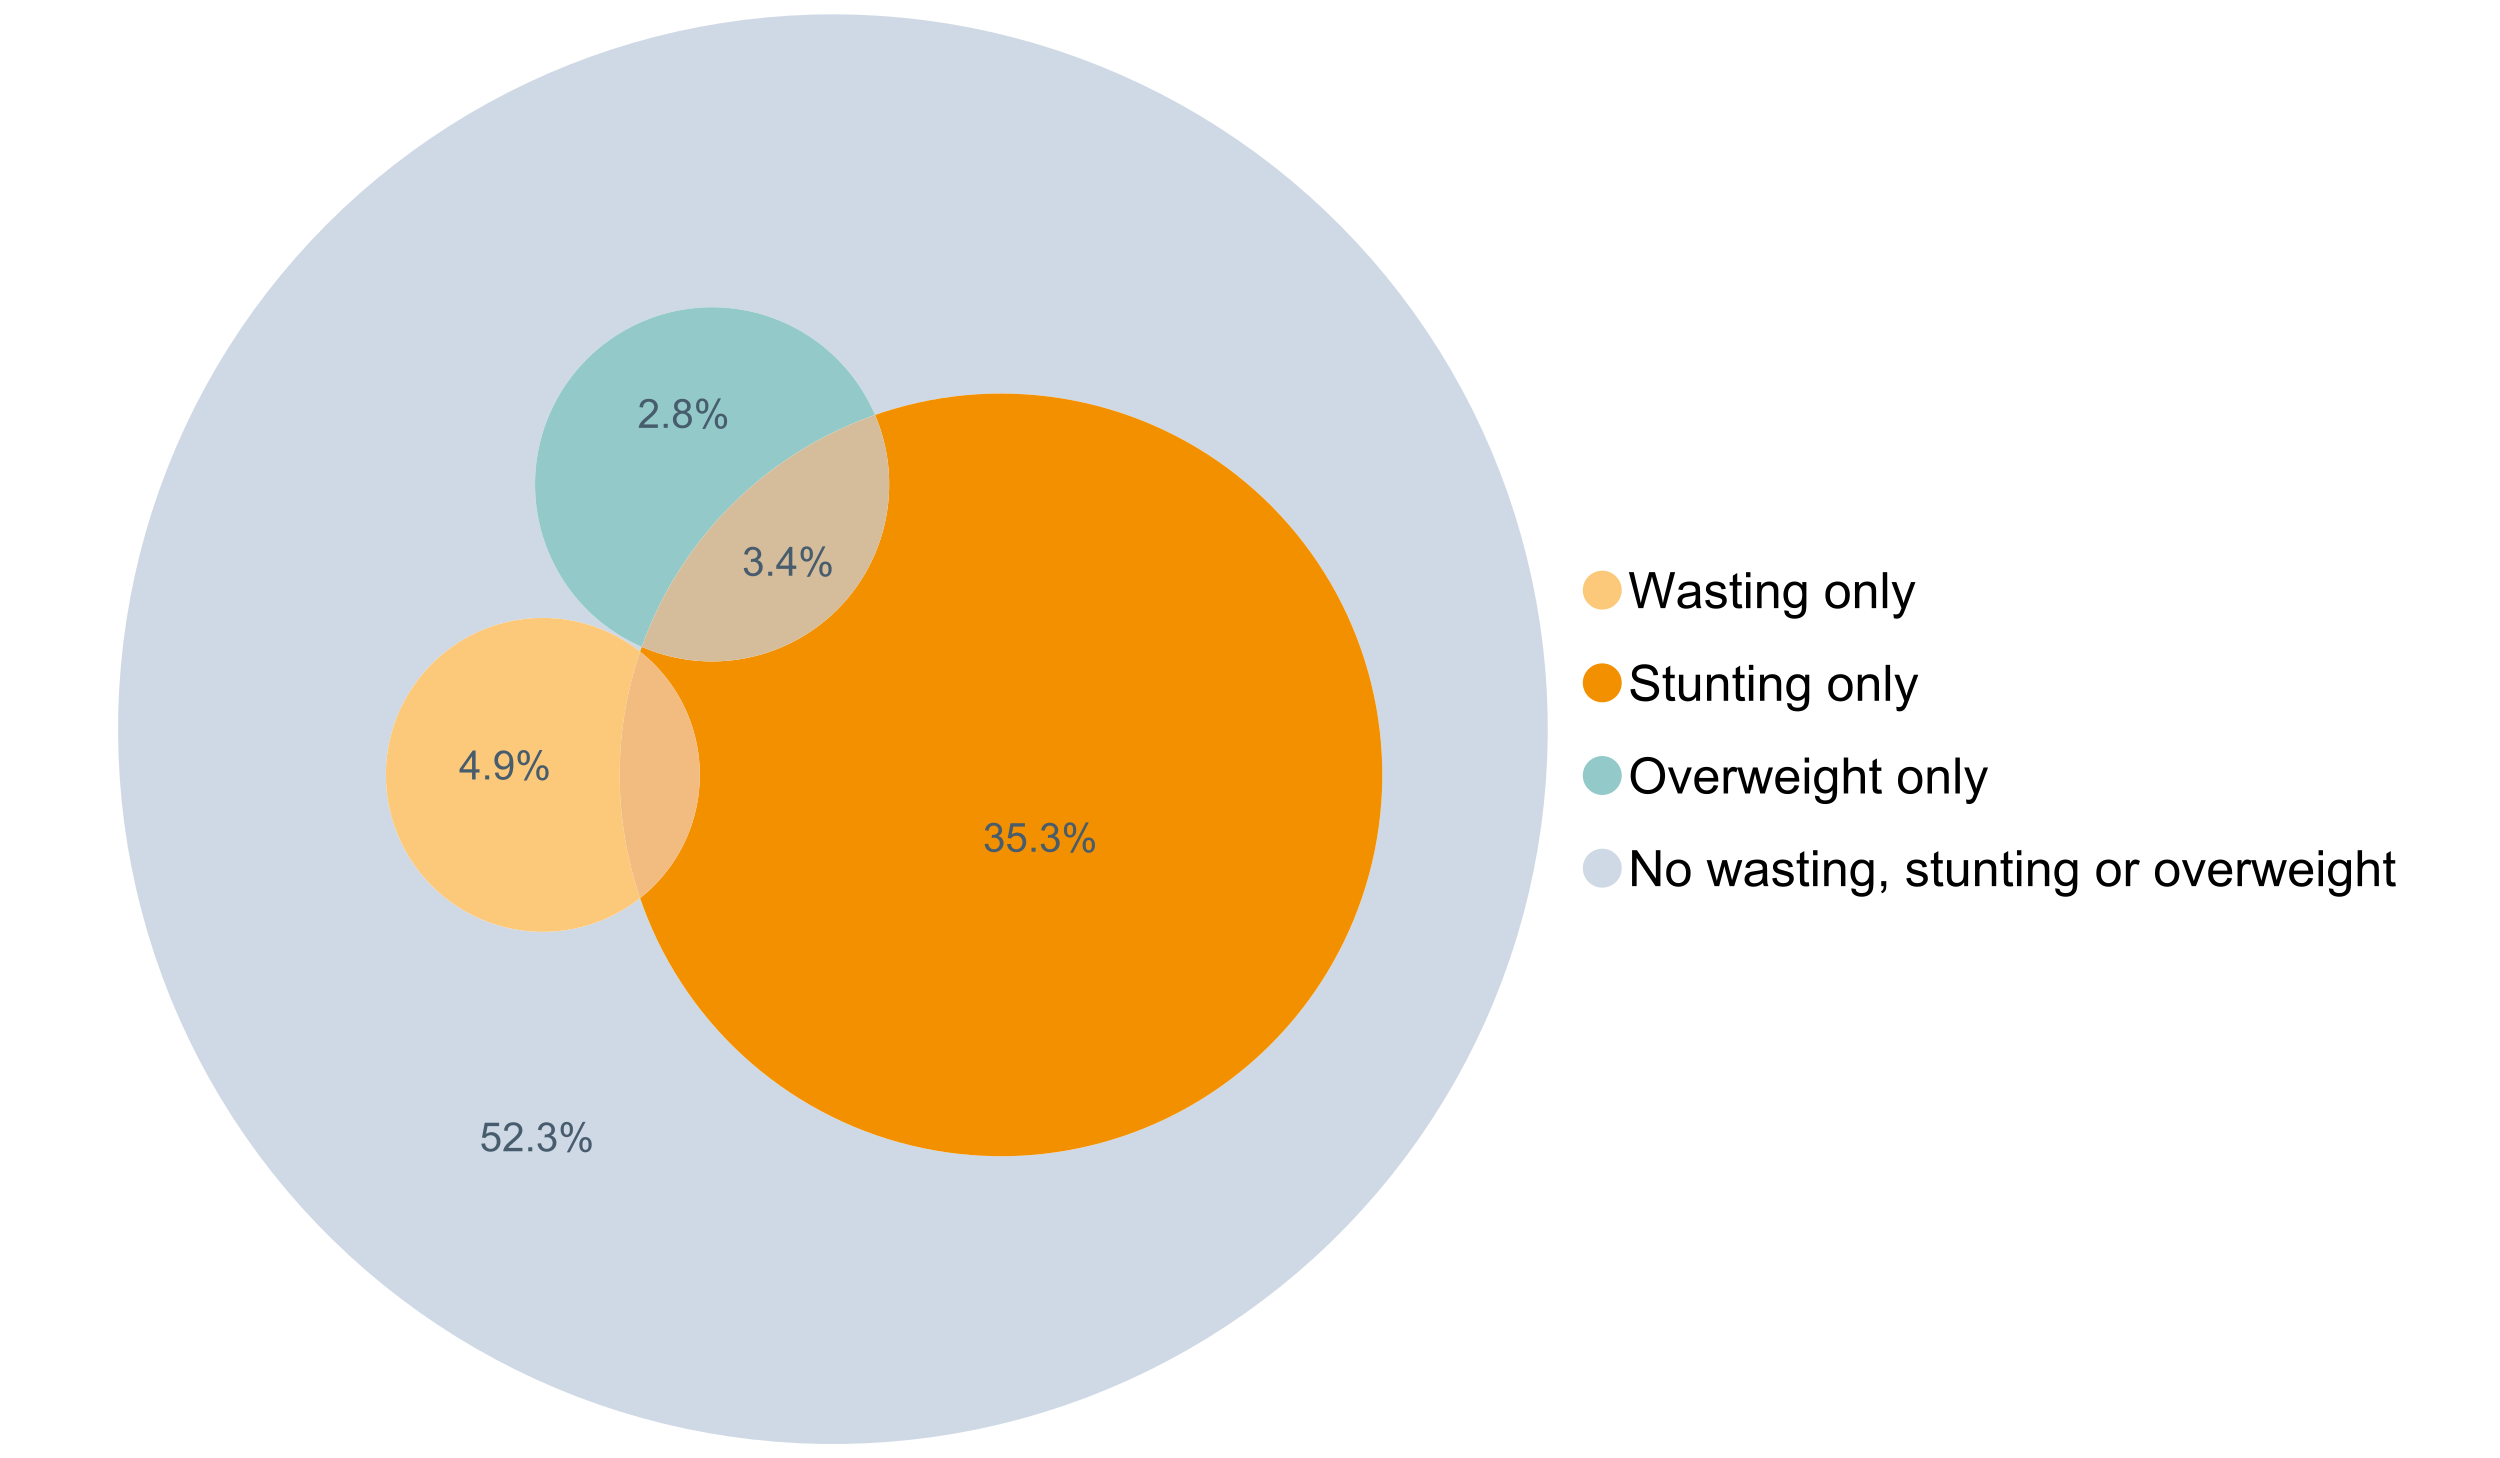 <?xml version="1.0" encoding="UTF-8"?>
<svg xmlns="http://www.w3.org/2000/svg" xmlns:xlink="http://www.w3.org/1999/xlink" width="1234.286pt" height="720pt" viewBox="0 0 1234.286 720" version="1.1">
<defs>
<g>
<symbol overflow="visible" id="glyph0-0">
<path style="stroke:none;" d="M 5.016 0 L 0.305 -17.758 L 2.715 -17.758 L 5.414 -6.117 C 5.703 -4.898 5.953 -3.688 6.164 -2.484 C 6.617 -4.379 6.883 -5.473 6.965 -5.766 L 10.344 -17.758 L 13.18 -17.758 L 15.723 -8.77 C 16.355 -6.539 16.816 -4.445 17.102 -2.484 C 17.324 -3.605 17.621 -4.891 17.988 -6.348 L 20.773 -17.758 L 23.133 -17.758 L 18.266 0 L 16 0 L 12.258 -13.527 C 11.941 -14.656 11.754 -15.352 11.699 -15.613 C 11.512 -14.797 11.34 -14.102 11.18 -13.527 L 7.414 0 Z M 5.016 0 "/>
</symbol>
<symbol overflow="visible" id="glyph0-1">
<path style="stroke:none;" d="M 10.027 -1.586 C 9.215 -0.898 8.438 -0.414 7.695 -0.133 C 6.945 0.148 6.145 0.285 5.293 0.289 C 3.875 0.285 2.789 -0.055 2.031 -0.746 C 1.27 -1.434 0.891 -2.316 0.895 -3.391 C 0.891 -4.02 1.035 -4.594 1.324 -5.117 C 1.613 -5.633 1.988 -6.051 2.453 -6.371 C 2.914 -6.684 3.438 -6.922 4.02 -7.086 C 4.449 -7.195 5.094 -7.305 5.961 -7.414 C 7.715 -7.617 9.012 -7.867 9.848 -8.164 C 9.852 -8.461 9.855 -8.652 9.859 -8.734 C 9.855 -9.621 9.648 -10.246 9.242 -10.609 C 8.68 -11.098 7.852 -11.344 6.758 -11.348 C 5.727 -11.344 4.969 -11.164 4.484 -10.809 C 3.992 -10.445 3.633 -9.809 3.402 -8.902 L 1.273 -9.191 C 1.461 -10.102 1.781 -10.84 2.227 -11.402 C 2.672 -11.965 3.312 -12.395 4.152 -12.699 C 4.992 -12.996 5.965 -13.148 7.074 -13.152 C 8.168 -13.148 9.062 -13.02 9.75 -12.766 C 10.438 -12.504 10.941 -12.18 11.266 -11.789 C 11.586 -11.398 11.812 -10.902 11.941 -10.309 C 12.012 -9.934 12.047 -9.266 12.051 -8.297 L 12.051 -5.391 C 12.047 -3.363 12.094 -2.078 12.191 -1.543 C 12.281 -1.004 12.465 -0.492 12.742 0 L 10.465 0 C 10.238 -0.453 10.09 -0.98 10.027 -1.586 Z M 9.848 -6.457 C 9.055 -6.133 7.867 -5.855 6.285 -5.633 C 5.387 -5.5 4.754 -5.355 4.383 -5.195 C 4.012 -5.031 3.723 -4.793 3.523 -4.484 C 3.32 -4.172 3.223 -3.828 3.223 -3.453 C 3.223 -2.867 3.441 -2.383 3.883 -1.996 C 4.32 -1.609 4.965 -1.418 5.812 -1.418 C 6.652 -1.418 7.398 -1.602 8.055 -1.969 C 8.707 -2.336 9.188 -2.836 9.496 -3.477 C 9.727 -3.965 9.844 -4.691 9.848 -5.656 Z M 9.848 -6.457 "/>
</symbol>
<symbol overflow="visible" id="glyph0-2">
<path style="stroke:none;" d="M 0.762 -3.84 L 2.918 -4.18 C 3.039 -3.312 3.375 -2.652 3.93 -2.191 C 4.48 -1.73 5.254 -1.5 6.25 -1.5 C 7.246 -1.5 7.988 -1.703 8.477 -2.113 C 8.961 -2.52 9.203 -3 9.207 -3.551 C 9.203 -4.043 8.988 -4.43 8.562 -4.711 C 8.258 -4.906 7.516 -5.152 6.336 -5.449 C 4.734 -5.852 3.625 -6.199 3.008 -6.496 C 2.387 -6.789 1.918 -7.199 1.602 -7.723 C 1.281 -8.242 1.125 -8.816 1.125 -9.449 C 1.125 -10.02 1.254 -10.551 1.52 -11.039 C 1.777 -11.527 2.137 -11.934 2.594 -12.258 C 2.93 -12.508 3.391 -12.719 3.977 -12.891 C 4.559 -13.062 5.188 -13.148 5.863 -13.152 C 6.867 -13.148 7.754 -13.004 8.52 -12.715 C 9.281 -12.426 9.844 -12.031 10.207 -11.535 C 10.57 -11.039 10.82 -10.375 10.961 -9.543 L 8.828 -9.254 C 8.73 -9.91 8.449 -10.426 7.988 -10.801 C 7.52 -11.168 6.863 -11.355 6.02 -11.359 C 5.016 -11.355 4.301 -11.191 3.875 -10.863 C 3.445 -10.531 3.234 -10.145 3.234 -9.703 C 3.234 -9.418 3.32 -9.16 3.5 -8.938 C 3.672 -8.699 3.953 -8.508 4.336 -8.355 C 4.555 -8.273 5.195 -8.086 6.262 -7.801 C 7.801 -7.387 8.875 -7.051 9.488 -6.789 C 10.094 -6.523 10.574 -6.141 10.922 -5.645 C 11.27 -5.141 11.441 -4.52 11.445 -3.777 C 11.441 -3.047 11.23 -2.363 10.809 -1.723 C 10.383 -1.082 9.773 -0.586 8.977 -0.234 C 8.176 0.113 7.27 0.285 6.262 0.289 C 4.586 0.285 3.312 -0.059 2.438 -0.75 C 1.562 -1.445 1.004 -2.473 0.762 -3.84 Z M 0.762 -3.84 "/>
</symbol>
<symbol overflow="visible" id="glyph0-3">
<path style="stroke:none;" d="M 6.395 -1.949 L 6.711 -0.023 C 6.094 0.102 5.547 0.164 5.062 0.168 C 4.27 0.164 3.652 0.043 3.219 -0.207 C 2.781 -0.453 2.477 -0.781 2.301 -1.191 C 2.121 -1.598 2.031 -2.457 2.035 -3.766 L 2.035 -11.168 L 0.438 -11.168 L 0.438 -12.863 L 2.035 -12.863 L 2.035 -16.047 L 4.203 -17.355 L 4.203 -12.863 L 6.395 -12.863 L 6.395 -11.168 L 4.203 -11.168 L 4.203 -3.645 C 4.199 -3.023 4.238 -2.621 4.316 -2.445 C 4.391 -2.266 4.516 -2.125 4.691 -2.023 C 4.863 -1.914 5.113 -1.863 5.438 -1.867 C 5.68 -1.863 5.996 -1.891 6.395 -1.949 Z M 6.395 -1.949 "/>
</symbol>
<symbol overflow="visible" id="glyph0-4">
<path style="stroke:none;" d="M 1.648 -15.25 L 1.648 -17.758 L 3.828 -17.758 L 3.828 -15.25 Z M 1.648 0 L 1.648 -12.863 L 3.828 -12.863 L 3.828 0 Z M 1.648 0 "/>
</symbol>
<symbol overflow="visible" id="glyph0-5">
<path style="stroke:none;" d="M 1.637 0 L 1.637 -12.863 L 3.598 -12.863 L 3.598 -11.035 C 4.543 -12.441 5.906 -13.148 7.691 -13.152 C 8.465 -13.148 9.176 -13.008 9.828 -12.734 C 10.477 -12.453 10.965 -12.09 11.289 -11.637 C 11.609 -11.184 11.836 -10.645 11.965 -10.027 C 12.043 -9.621 12.082 -8.918 12.086 -7.91 L 12.086 0 L 9.906 0 L 9.906 -7.824 C 9.902 -8.707 9.816 -9.371 9.652 -9.816 C 9.48 -10.254 9.18 -10.605 8.75 -10.871 C 8.312 -11.129 7.809 -11.262 7.23 -11.266 C 6.301 -11.262 5.5 -10.965 4.828 -10.379 C 4.152 -9.785 3.812 -8.668 3.816 -7.023 L 3.816 0 Z M 1.637 0 "/>
</symbol>
<symbol overflow="visible" id="glyph0-6">
<path style="stroke:none;" d="M 1.234 1.066 L 3.355 1.379 C 3.441 2.031 3.688 2.508 4.094 2.809 C 4.633 3.207 5.371 3.41 6.309 3.414 C 7.316 3.41 8.098 3.207 8.648 2.809 C 9.195 2.402 9.566 1.84 9.762 1.113 C 9.875 0.668 9.926 -0.262 9.918 -1.684 C 8.965 -0.559 7.777 0 6.359 0 C 4.586 0 3.219 -0.637 2.254 -1.914 C 1.281 -3.188 0.797 -4.719 0.801 -6.504 C 0.797 -7.73 1.02 -8.859 1.465 -9.898 C 1.91 -10.934 2.555 -11.738 3.398 -12.305 C 4.242 -12.867 5.23 -13.148 6.371 -13.152 C 7.887 -13.148 9.141 -12.535 10.125 -11.312 L 10.125 -12.863 L 12.137 -12.863 L 12.137 -1.742 C 12.133 0.258 11.93 1.672 11.523 2.512 C 11.113 3.344 10.469 4.004 9.586 4.492 C 8.703 4.973 7.613 5.215 6.324 5.219 C 4.785 5.215 3.547 4.871 2.602 4.184 C 1.656 3.492 1.199 2.453 1.234 1.066 Z M 3.039 -6.66 C 3.035 -4.969 3.371 -3.738 4.043 -2.965 C 4.715 -2.191 5.555 -1.805 6.566 -1.805 C 7.562 -1.805 8.402 -2.188 9.082 -2.961 C 9.762 -3.727 10.102 -4.938 10.102 -6.59 C 10.102 -8.16 9.75 -9.348 9.055 -10.148 C 8.352 -10.945 7.512 -11.344 6.527 -11.348 C 5.559 -11.344 4.734 -10.949 4.055 -10.168 C 3.375 -9.379 3.035 -8.211 3.039 -6.66 Z M 3.039 -6.66 "/>
</symbol>
<symbol overflow="visible" id="glyph0-7">
<path style="stroke:none;" d=""/>
</symbol>
<symbol overflow="visible" id="glyph0-8">
<path style="stroke:none;" d="M 0.824 -6.43 C 0.82 -8.809 1.48 -10.574 2.809 -11.723 C 3.91 -12.672 5.262 -13.148 6.855 -13.152 C 8.621 -13.148 10.066 -12.57 11.191 -11.414 C 12.312 -10.254 12.871 -8.652 12.875 -6.613 C 12.871 -4.953 12.625 -3.652 12.129 -2.707 C 11.633 -1.758 10.91 -1.02 9.961 -0.496 C 9.012 0.027 7.977 0.285 6.855 0.289 C 5.055 0.285 3.598 -0.289 2.488 -1.441 C 1.375 -2.594 0.82 -4.254 0.824 -6.43 Z M 3.062 -6.43 C 3.059 -4.781 3.418 -3.551 4.141 -2.73 C 4.855 -1.91 5.762 -1.5 6.855 -1.5 C 7.934 -1.5 8.832 -1.91 9.555 -2.734 C 10.27 -3.559 10.629 -4.816 10.633 -6.504 C 10.629 -8.094 10.266 -9.297 9.547 -10.117 C 8.82 -10.934 7.926 -11.344 6.855 -11.348 C 5.762 -11.344 4.855 -10.938 4.141 -10.125 C 3.418 -9.309 3.059 -8.074 3.062 -6.43 Z M 3.062 -6.43 "/>
</symbol>
<symbol overflow="visible" id="glyph0-9">
<path style="stroke:none;" d="M 1.586 0 L 1.586 -17.758 L 3.766 -17.758 L 3.766 0 Z M 1.586 0 "/>
</symbol>
<symbol overflow="visible" id="glyph0-10">
<path style="stroke:none;" d="M 1.539 4.953 L 1.297 2.906 C 1.77 3.035 2.188 3.098 2.543 3.102 C 3.027 3.098 3.414 3.02 3.703 2.859 C 3.992 2.695 4.23 2.469 4.422 2.18 C 4.555 1.961 4.777 1.418 5.086 0.559 C 5.125 0.434 5.188 0.258 5.281 0.023 L 0.398 -12.863 L 2.75 -12.863 L 5.426 -5.414 C 5.77 -4.469 6.078 -3.473 6.359 -2.434 C 6.605 -3.434 6.906 -4.414 7.254 -5.367 L 10.004 -12.863 L 12.184 -12.863 L 7.293 0.219 C 6.766 1.625 6.355 2.598 6.066 3.137 C 5.676 3.852 5.234 4.379 4.734 4.715 C 4.234 5.047 3.637 5.215 2.941 5.219 C 2.52 5.215 2.051 5.125 1.539 4.953 Z M 1.539 4.953 "/>
</symbol>
<symbol overflow="visible" id="glyph0-11">
<path style="stroke:none;" d="M 1.113 -5.703 L 3.332 -5.898 C 3.434 -5.008 3.676 -4.277 4.062 -3.711 C 4.445 -3.141 5.043 -2.684 5.852 -2.332 C 6.656 -1.98 7.562 -1.805 8.574 -1.805 C 9.465 -1.805 10.258 -1.938 10.949 -2.203 C 11.633 -2.469 12.145 -2.832 12.48 -3.301 C 12.816 -3.762 12.984 -4.27 12.984 -4.82 C 12.984 -5.375 12.82 -5.859 12.5 -6.277 C 12.172 -6.691 11.641 -7.043 10.902 -7.328 C 10.422 -7.512 9.367 -7.801 7.738 -8.191 C 6.105 -8.582 4.965 -8.949 4.312 -9.301 C 3.461 -9.742 2.828 -10.293 2.414 -10.953 C 2 -11.609 1.793 -12.348 1.793 -13.164 C 1.793 -14.059 2.047 -14.898 2.555 -15.68 C 3.062 -16.457 3.805 -17.047 4.785 -17.453 C 5.758 -17.855 6.844 -18.059 8.043 -18.059 C 9.355 -18.059 10.516 -17.844 11.523 -17.422 C 12.527 -16.996 13.301 -16.375 13.844 -15.551 C 14.383 -14.727 14.672 -13.793 14.715 -12.754 L 12.465 -12.586 C 12.34 -13.707 11.93 -14.555 11.234 -15.129 C 10.531 -15.699 9.5 -15.984 8.141 -15.988 C 6.715 -15.984 5.68 -15.723 5.031 -15.207 C 4.379 -14.684 4.055 -14.059 4.059 -13.324 C 4.055 -12.684 4.285 -12.156 4.746 -11.75 C 5.199 -11.336 6.379 -10.914 8.289 -10.484 C 10.199 -10.047 11.512 -9.672 12.223 -9.352 C 13.254 -8.875 14.016 -8.27 14.508 -7.539 C 15 -6.809 15.246 -5.969 15.25 -5.016 C 15.246 -4.07 14.977 -3.18 14.438 -2.344 C 13.895 -1.508 13.117 -0.855 12.105 -0.391 C 11.09 0.074 9.949 0.305 8.684 0.305 C 7.074 0.305 5.727 0.07 4.645 -0.398 C 3.555 -0.867 2.703 -1.57 2.09 -2.512 C 1.469 -3.453 1.145 -4.516 1.113 -5.703 Z M 1.113 -5.703 "/>
</symbol>
<symbol overflow="visible" id="glyph0-12">
<path style="stroke:none;" d="M 10.066 0 L 10.066 -1.891 C 9.062 -0.438 7.699 0.285 5.984 0.289 C 5.219 0.285 4.512 0.145 3.855 -0.145 C 3.199 -0.434 2.711 -0.801 2.391 -1.242 C 2.07 -1.68 1.844 -2.219 1.719 -2.859 C 1.625 -3.285 1.582 -3.961 1.586 -4.895 L 1.586 -12.863 L 3.766 -12.863 L 3.766 -5.73 C 3.762 -4.59 3.805 -3.82 3.898 -3.426 C 4.031 -2.852 4.324 -2.402 4.77 -2.074 C 5.215 -1.746 5.762 -1.582 6.418 -1.586 C 7.07 -1.582 7.688 -1.75 8.262 -2.09 C 8.832 -2.422 9.234 -2.879 9.477 -3.457 C 9.711 -4.035 9.832 -4.871 9.836 -5.973 L 9.836 -12.863 L 12.016 -12.863 L 12.016 0 Z M 10.066 0 "/>
</symbol>
<symbol overflow="visible" id="glyph0-13">
<path style="stroke:none;" d="M 1.199 -8.648 C 1.195 -11.594 1.984 -13.898 3.57 -15.57 C 5.148 -17.234 7.195 -18.07 9.703 -18.07 C 11.34 -18.07 12.816 -17.676 14.133 -16.895 C 15.449 -16.109 16.453 -15.02 17.145 -13.621 C 17.832 -12.219 18.176 -10.629 18.18 -8.855 C 18.176 -7.051 17.812 -5.441 17.09 -4.02 C 16.359 -2.598 15.328 -1.52 14 -0.793 C 12.664 -0.059 11.23 0.305 9.691 0.305 C 8.02 0.305 6.523 -0.098 5.207 -0.906 C 3.891 -1.715 2.895 -2.816 2.215 -4.215 C 1.535 -5.605 1.195 -7.086 1.199 -8.648 Z M 3.621 -8.613 C 3.621 -6.473 4.195 -4.785 5.348 -3.555 C 6.496 -2.32 7.938 -1.703 9.676 -1.707 C 11.441 -1.703 12.898 -2.324 14.043 -3.57 C 15.184 -4.812 15.754 -6.578 15.758 -8.867 C 15.754 -10.309 15.512 -11.57 15.023 -12.652 C 14.535 -13.727 13.82 -14.562 12.879 -15.156 C 11.938 -15.746 10.883 -16.043 9.715 -16.047 C 8.051 -16.043 6.617 -15.473 5.418 -14.332 C 4.219 -13.191 3.621 -11.285 3.621 -8.613 Z M 3.621 -8.613 "/>
</symbol>
<symbol overflow="visible" id="glyph0-14">
<path style="stroke:none;" d="M 5.207 0 L 0.316 -12.863 L 2.617 -12.863 L 5.379 -5.16 C 5.676 -4.328 5.949 -3.465 6.203 -2.566 C 6.395 -3.246 6.664 -4.062 7.012 -5.016 L 9.871 -12.863 L 12.113 -12.863 L 7.242 0 Z M 5.207 0 "/>
</symbol>
<symbol overflow="visible" id="glyph0-15">
<path style="stroke:none;" d="M 10.441 -4.141 L 12.695 -3.863 C 12.336 -2.543 11.676 -1.523 10.719 -0.801 C 9.754 -0.074 8.527 0.285 7.039 0.289 C 5.152 0.285 3.66 -0.289 2.562 -1.445 C 1.457 -2.602 0.906 -4.227 0.91 -6.324 C 0.906 -8.484 1.465 -10.164 2.578 -11.359 C 3.691 -12.551 5.137 -13.148 6.914 -13.152 C 8.633 -13.148 10.035 -12.562 11.129 -11.395 C 12.215 -10.223 12.762 -8.578 12.766 -6.457 C 12.762 -6.324 12.758 -6.129 12.754 -5.875 L 3.16 -5.875 C 3.238 -4.457 3.641 -3.375 4.359 -2.625 C 5.078 -1.875 5.973 -1.5 7.051 -1.5 C 7.848 -1.5 8.531 -1.707 9.098 -2.129 C 9.66 -2.547 10.109 -3.219 10.441 -4.141 Z M 3.281 -7.668 L 10.465 -7.668 C 10.367 -8.746 10.09 -9.559 9.641 -10.102 C 8.941 -10.938 8.043 -11.355 6.941 -11.359 C 5.938 -11.355 5.094 -11.02 4.414 -10.355 C 3.727 -9.684 3.352 -8.789 3.281 -7.668 Z M 3.281 -7.668 "/>
</symbol>
<symbol overflow="visible" id="glyph0-16">
<path style="stroke:none;" d="M 1.609 0 L 1.609 -12.863 L 3.574 -12.863 L 3.574 -10.914 C 4.074 -11.824 4.535 -12.426 4.961 -12.715 C 5.383 -13.004 5.848 -13.148 6.359 -13.152 C 7.09 -13.148 7.836 -12.914 8.598 -12.453 L 7.848 -10.43 C 7.312 -10.742 6.781 -10.898 6.25 -10.902 C 5.77 -10.898 5.34 -10.754 4.965 -10.469 C 4.582 -10.18 4.312 -9.781 4.156 -9.277 C 3.91 -8.496 3.789 -7.648 3.793 -6.734 L 3.793 0 Z M 1.609 0 "/>
</symbol>
<symbol overflow="visible" id="glyph0-17">
<path style="stroke:none;" d="M 4.008 0 L 0.074 -12.863 L 2.324 -12.863 L 4.371 -5.438 L 5.137 -2.676 C 5.164 -2.812 5.387 -3.695 5.801 -5.328 L 7.848 -12.863 L 10.09 -12.863 L 12.016 -5.402 L 12.656 -2.941 L 13.395 -5.426 L 15.602 -12.863 L 17.719 -12.863 L 13.699 0 L 11.434 0 L 9.387 -7.703 L 8.891 -9.895 L 6.285 0 Z M 4.008 0 "/>
</symbol>
<symbol overflow="visible" id="glyph0-18">
<path style="stroke:none;" d="M 1.637 0 L 1.637 -17.758 L 3.816 -17.758 L 3.816 -11.387 C 4.828 -12.559 6.113 -13.148 7.668 -13.152 C 8.617 -13.148 9.445 -12.961 10.148 -12.59 C 10.852 -12.211 11.352 -11.691 11.656 -11.031 C 11.957 -10.367 12.109 -9.406 12.113 -8.152 L 12.113 0 L 9.934 0 L 9.934 -8.152 C 9.93 -9.238 9.695 -10.031 9.223 -10.531 C 8.75 -11.023 8.082 -11.273 7.219 -11.277 C 6.57 -11.273 5.961 -11.105 5.395 -10.773 C 4.824 -10.434 4.418 -9.98 4.18 -9.41 C 3.934 -8.836 3.812 -8.043 3.816 -7.039 L 3.816 0 Z M 1.637 0 "/>
</symbol>
<symbol overflow="visible" id="glyph0-19">
<path style="stroke:none;" d="M 1.891 0 L 1.891 -17.758 L 4.301 -17.758 L 13.625 -3.816 L 13.625 -17.758 L 15.879 -17.758 L 15.879 0 L 13.469 0 L 4.141 -13.953 L 4.141 0 Z M 1.891 0 "/>
</symbol>
<symbol overflow="visible" id="glyph0-20">
<path style="stroke:none;" d="M 2.203 0 L 2.203 -2.484 L 4.688 -2.484 L 4.688 0 C 4.688 0.91 4.523 1.645 4.203 2.207 C 3.875 2.766 3.363 3.199 2.664 3.512 L 2.059 2.578 C 2.516 2.375 2.855 2.078 3.074 1.688 C 3.289 1.297 3.41 0.734 3.441 0 Z M 2.203 0 "/>
</symbol>
<symbol overflow="visible" id="glyph1-0">
<path style="stroke:none;" d="M 0.836 -3.77 L 2.59 -4.004 C 2.789 -3.004 3.129 -2.289 3.617 -1.855 C 4.098 -1.414 4.688 -1.195 5.387 -1.199 C 6.207 -1.195 6.902 -1.48 7.473 -2.055 C 8.039 -2.621 8.324 -3.328 8.328 -4.18 C 8.324 -4.98 8.062 -5.645 7.539 -6.168 C 7.012 -6.688 6.344 -6.949 5.531 -6.953 C 5.199 -6.949 4.785 -6.883 4.293 -6.758 L 4.488 -8.297 C 4.605 -8.281 4.699 -8.273 4.773 -8.277 C 5.516 -8.273 6.188 -8.469 6.785 -8.859 C 7.383 -9.25 7.68 -9.852 7.684 -10.664 C 7.68 -11.305 7.465 -11.836 7.031 -12.262 C 6.594 -12.68 6.031 -12.891 5.348 -12.895 C 4.664 -12.891 4.094 -12.676 3.641 -12.25 C 3.184 -11.82 2.895 -11.18 2.766 -10.324 L 1.012 -10.633 C 1.227 -11.809 1.715 -12.719 2.473 -13.367 C 3.23 -14.008 4.176 -14.332 5.309 -14.336 C 6.086 -14.332 6.801 -14.164 7.457 -13.832 C 8.109 -13.496 8.609 -13.039 8.961 -12.465 C 9.305 -11.883 9.48 -11.27 9.484 -10.625 C 9.48 -10.004 9.316 -9.441 8.988 -8.938 C 8.656 -8.43 8.164 -8.027 7.52 -7.73 C 8.359 -7.535 9.016 -7.133 9.484 -6.52 C 9.949 -5.906 10.184 -5.137 10.188 -4.215 C 10.184 -2.965 9.73 -1.91 8.824 -1.047 C 7.914 -0.18 6.762 0.25 5.375 0.254 C 4.117 0.25 3.078 -0.121 2.254 -0.867 C 1.422 -1.613 0.949 -2.578 0.836 -3.77 Z M 0.836 -3.77 "/>
</symbol>
<symbol overflow="visible" id="glyph1-1">
<path style="stroke:none;" d="M 1.812 0 L 1.812 -1.996 L 3.809 -1.996 L 3.809 0 Z M 1.812 0 "/>
</symbol>
<symbol overflow="visible" id="glyph1-2">
<path style="stroke:none;" d="M 6.445 0 L 6.445 -3.418 L 0.254 -3.418 L 0.254 -5.023 L 6.77 -14.277 L 8.199 -14.277 L 8.199 -5.023 L 10.129 -5.023 L 10.129 -3.418 L 8.199 -3.418 L 8.199 0 Z M 6.445 -5.023 L 6.445 -11.461 L 1.977 -5.023 Z M 6.445 -5.023 "/>
</symbol>
<symbol overflow="visible" id="glyph1-3">
<path style="stroke:none;" d="M 1.16 -10.848 C 1.16 -11.863 1.414 -12.73 1.93 -13.449 C 2.438 -14.16 3.184 -14.52 4.16 -14.52 C 5.055 -14.52 5.793 -14.199 6.383 -13.559 C 6.969 -12.918 7.266 -11.977 7.266 -10.742 C 7.266 -9.531 6.969 -8.602 6.375 -7.949 C 5.781 -7.297 5.047 -6.973 4.18 -6.973 C 3.312 -6.973 2.594 -7.293 2.02 -7.938 C 1.445 -8.578 1.16 -9.547 1.16 -10.848 Z M 4.207 -13.312 C 3.77 -13.312 3.406 -13.121 3.121 -12.746 C 2.828 -12.367 2.684 -11.676 2.688 -10.672 C 2.684 -9.754 2.828 -9.109 3.125 -8.738 C 3.414 -8.363 3.777 -8.18 4.207 -8.18 C 4.648 -8.18 5.012 -8.367 5.301 -8.742 C 5.586 -9.117 5.73 -9.805 5.734 -10.809 C 5.73 -11.727 5.586 -12.375 5.297 -12.75 C 5.004 -13.125 4.641 -13.312 4.207 -13.312 Z M 4.215 0.527 L 12.027 -14.52 L 13.449 -14.52 L 5.668 0.527 Z M 10.391 -3.352 C 10.387 -4.375 10.645 -5.242 11.16 -5.953 C 11.672 -6.664 12.418 -7.02 13.398 -7.02 C 14.293 -7.02 15.035 -6.699 15.625 -6.059 C 16.211 -5.418 16.504 -4.477 16.508 -3.242 C 16.504 -2.031 16.207 -1.102 15.613 -0.449 C 15.016 0.203 14.281 0.527 13.41 0.527 C 12.543 0.527 11.824 0.207 11.25 -0.441 C 10.676 -1.082 10.387 -2.055 10.391 -3.352 Z M 13.449 -5.812 C 13.004 -5.812 12.641 -5.621 12.352 -5.246 C 12.062 -4.867 11.918 -4.18 11.918 -3.176 C 11.918 -2.266 12.062 -1.621 12.355 -1.246 C 12.648 -0.867 13.008 -0.68 13.438 -0.684 C 13.883 -0.68 14.254 -0.867 14.543 -1.246 C 14.832 -1.621 14.977 -2.309 14.977 -3.312 C 14.977 -4.23 14.828 -4.879 14.539 -5.254 C 14.242 -5.625 13.879 -5.812 13.449 -5.812 Z M 13.449 -5.812 "/>
</symbol>
<symbol overflow="visible" id="glyph1-4">
<path style="stroke:none;" d="M 0.828 -3.738 L 2.668 -3.895 C 2.801 -2.996 3.117 -2.324 3.617 -1.875 C 4.109 -1.422 4.711 -1.195 5.414 -1.199 C 6.258 -1.195 6.969 -1.512 7.555 -2.152 C 8.137 -2.785 8.43 -3.629 8.434 -4.684 C 8.43 -5.68 8.148 -6.469 7.59 -7.051 C 7.027 -7.625 6.293 -7.914 5.387 -7.918 C 4.816 -7.914 4.309 -7.785 3.855 -7.531 C 3.402 -7.273 3.043 -6.941 2.785 -6.535 L 1.141 -6.75 L 2.523 -14.082 L 9.621 -14.082 L 9.621 -12.406 L 3.926 -12.406 L 3.156 -8.57 C 4.012 -9.164 4.91 -9.461 5.852 -9.465 C 7.098 -9.461 8.148 -9.031 9.008 -8.168 C 9.859 -7.305 10.289 -6.195 10.293 -4.84 C 10.289 -3.547 9.914 -2.43 9.164 -1.488 C 8.246 -0.336 6.996 0.238 5.414 0.242 C 4.117 0.238 3.055 -0.121 2.234 -0.848 C 1.41 -1.57 0.941 -2.535 0.828 -3.738 Z M 0.828 -3.738 "/>
</symbol>
<symbol overflow="visible" id="glyph1-5">
<path style="stroke:none;" d="M 10.039 -1.684 L 10.039 0 L 0.605 0 C 0.59 -0.422 0.66 -0.828 0.809 -1.219 C 1.047 -1.859 1.43 -2.488 1.961 -3.113 C 2.488 -3.734 3.254 -4.457 4.254 -5.277 C 5.805 -6.547 6.852 -7.555 7.398 -8.301 C 7.941 -9.043 8.215 -9.746 8.219 -10.41 C 8.215 -11.102 7.965 -11.688 7.473 -12.168 C 6.973 -12.641 6.328 -12.879 5.531 -12.883 C 4.688 -12.879 4.012 -12.625 3.504 -12.121 C 2.996 -11.613 2.738 -10.914 2.738 -10.02 L 0.934 -10.207 C 1.055 -11.551 1.52 -12.574 2.328 -13.277 C 3.129 -13.98 4.211 -14.332 5.57 -14.336 C 6.938 -14.332 8.02 -13.953 8.82 -13.195 C 9.617 -12.434 10.02 -11.492 10.02 -10.371 C 10.02 -9.801 9.902 -9.238 9.668 -8.688 C 9.434 -8.133 9.047 -7.551 8.508 -6.941 C 7.965 -6.328 7.062 -5.492 5.805 -4.43 C 4.75 -3.547 4.074 -2.945 3.777 -2.633 C 3.477 -2.312 3.23 -1.996 3.039 -1.684 Z M 10.039 -1.684 "/>
</symbol>
<symbol overflow="visible" id="glyph1-6">
<path style="stroke:none;" d="M 1.09 -3.301 L 2.777 -3.457 C 2.918 -2.664 3.188 -2.09 3.594 -1.734 C 3.992 -1.375 4.508 -1.195 5.141 -1.199 C 5.676 -1.195 6.148 -1.316 6.559 -1.566 C 6.961 -1.809 7.293 -2.141 7.555 -2.555 C 7.812 -2.969 8.031 -3.523 8.207 -4.227 C 8.383 -4.922 8.473 -5.637 8.473 -6.367 C 8.473 -6.441 8.469 -6.559 8.461 -6.719 C 8.109 -6.16 7.629 -5.707 7.027 -5.359 C 6.418 -5.012 5.762 -4.84 5.055 -4.84 C 3.871 -4.84 2.871 -5.266 2.055 -6.125 C 1.234 -6.977 0.824 -8.109 0.828 -9.516 C 0.824 -10.961 1.254 -12.125 2.109 -13.012 C 2.961 -13.891 4.027 -14.332 5.316 -14.336 C 6.242 -14.332 7.094 -14.082 7.863 -13.586 C 8.633 -13.082 9.215 -12.367 9.617 -11.445 C 10.012 -10.516 10.211 -9.18 10.215 -7.43 C 10.211 -5.605 10.016 -4.152 9.621 -3.07 C 9.223 -1.988 8.633 -1.164 7.852 -0.602 C 7.07 -0.039 6.152 0.238 5.102 0.242 C 3.984 0.238 3.074 -0.066 2.367 -0.688 C 1.656 -1.305 1.23 -2.176 1.09 -3.301 Z M 8.27 -9.602 C 8.266 -10.605 8 -11.402 7.465 -11.996 C 6.926 -12.582 6.281 -12.879 5.531 -12.883 C 4.75 -12.879 4.07 -12.562 3.496 -11.93 C 2.914 -11.293 2.625 -10.469 2.629 -9.457 C 2.625 -8.547 2.898 -7.805 3.449 -7.238 C 3.996 -6.668 4.676 -6.387 5.484 -6.387 C 6.293 -6.387 6.957 -6.668 7.484 -7.238 C 8.004 -7.805 8.266 -8.594 8.27 -9.602 Z M 8.27 -9.602 "/>
</symbol>
<symbol overflow="visible" id="glyph1-7">
<path style="stroke:none;" d="M 3.523 -7.742 C 2.793 -8.004 2.254 -8.383 1.906 -8.879 C 1.555 -9.371 1.383 -9.965 1.383 -10.652 C 1.383 -11.691 1.754 -12.562 2.5 -13.273 C 3.246 -13.977 4.242 -14.332 5.484 -14.336 C 6.727 -14.332 7.727 -13.969 8.492 -13.25 C 9.25 -12.523 9.633 -11.645 9.633 -10.605 C 9.633 -9.941 9.457 -9.363 9.109 -8.875 C 8.762 -8.383 8.234 -8.004 7.527 -7.742 C 8.402 -7.453 9.07 -6.992 9.527 -6.359 C 9.984 -5.719 10.211 -4.961 10.215 -4.082 C 10.211 -2.859 9.781 -1.832 8.918 -1.004 C 8.055 -0.172 6.918 0.238 5.512 0.242 C 4.102 0.238 2.965 -0.176 2.102 -1.008 C 1.238 -1.84 0.809 -2.879 0.809 -4.129 C 0.809 -5.055 1.043 -5.832 1.512 -6.461 C 1.98 -7.086 2.648 -7.512 3.523 -7.742 Z M 3.176 -10.711 C 3.176 -10.035 3.391 -9.48 3.828 -9.055 C 4.258 -8.625 4.824 -8.414 5.523 -8.414 C 6.195 -8.414 6.746 -8.625 7.18 -9.051 C 7.609 -9.477 7.828 -9.996 7.828 -10.613 C 7.828 -11.254 7.605 -11.797 7.16 -12.234 C 6.715 -12.672 6.16 -12.891 5.504 -12.895 C 4.832 -12.891 4.277 -12.676 3.836 -12.25 C 3.395 -11.82 3.176 -11.309 3.176 -10.711 Z M 2.609 -4.121 C 2.605 -3.617 2.727 -3.133 2.965 -2.668 C 3.199 -2.199 3.551 -1.84 4.02 -1.582 C 4.488 -1.324 4.992 -1.195 5.531 -1.199 C 6.367 -1.195 7.059 -1.465 7.605 -2.004 C 8.148 -2.543 8.418 -3.227 8.422 -4.062 C 8.418 -4.902 8.137 -5.602 7.578 -6.156 C 7.016 -6.707 6.316 -6.984 5.473 -6.984 C 4.645 -6.984 3.961 -6.711 3.422 -6.164 C 2.879 -5.617 2.605 -4.934 2.609 -4.121 Z M 2.609 -4.121 "/>
</symbol>
</g>
</defs>
<g id="surface74778">
<path style=" stroke:none;fill-rule:nonzero;fill:rgb(98.824%,78.824%,47.843%);fill-opacity:1;" d="M 800.672 291.367 C 800.672 296.676 796.367 300.98 791.059 300.98 C 785.75 300.98 781.445 296.676 781.445 291.367 C 781.445 286.055 785.75 281.75 791.059 281.75 C 796.367 281.75 800.672 286.055 800.672 291.367 "/>
<g style="fill:rgb(0%,0%,0%);fill-opacity:1;">
  <use xlink:href="#glyph0-0" x="803.891" y="300.242"/>
  <use xlink:href="#glyph0-1" x="827.303" y="300.242"/>
  <use xlink:href="#glyph0-2" x="841.099" y="300.242"/>
  <use xlink:href="#glyph0-3" x="853.502" y="300.242"/>
  <use xlink:href="#glyph0-4" x="860.394" y="300.242"/>
  <use xlink:href="#glyph0-5" x="865.905" y="300.242"/>
  <use xlink:href="#glyph0-6" x="879.7" y="300.242"/>
  <use xlink:href="#glyph0-7" x="893.496" y="300.242"/>
  <use xlink:href="#glyph0-8" x="900.388" y="300.242"/>
  <use xlink:href="#glyph0-5" x="914.183" y="300.242"/>
  <use xlink:href="#glyph0-9" x="927.979" y="300.242"/>
  <use xlink:href="#glyph0-10" x="933.49" y="300.242"/>
</g>
<path style=" stroke:none;fill-rule:nonzero;fill:rgb(95.294%,56.471%,0%);fill-opacity:1;" d="M 800.672 337.121 C 800.672 342.434 796.367 346.738 791.059 346.738 C 785.75 346.738 781.445 342.434 781.445 337.121 C 781.445 331.812 785.75 327.508 791.059 327.508 C 796.367 327.508 800.672 331.812 800.672 337.121 "/>
<g style="fill:rgb(0%,0%,0%);fill-opacity:1;">
  <use xlink:href="#glyph0-11" x="803.891" y="346"/>
  <use xlink:href="#glyph0-3" x="820.436" y="346"/>
  <use xlink:href="#glyph0-12" x="827.328" y="346"/>
  <use xlink:href="#glyph0-5" x="841.123" y="346"/>
  <use xlink:href="#glyph0-3" x="854.919" y="346"/>
  <use xlink:href="#glyph0-4" x="861.811" y="346"/>
  <use xlink:href="#glyph0-5" x="867.322" y="346"/>
  <use xlink:href="#glyph0-6" x="881.117" y="346"/>
  <use xlink:href="#glyph0-7" x="894.913" y="346"/>
  <use xlink:href="#glyph0-8" x="901.805" y="346"/>
  <use xlink:href="#glyph0-5" x="915.6" y="346"/>
  <use xlink:href="#glyph0-9" x="929.396" y="346"/>
  <use xlink:href="#glyph0-10" x="934.907" y="346"/>
</g>
<path style=" stroke:none;fill-rule:nonzero;fill:rgb(57.647%,79.216%,78.824%);fill-opacity:1;" d="M 800.672 382.879 C 800.672 388.188 796.367 392.492 791.059 392.492 C 785.75 392.492 781.445 388.188 781.445 382.879 C 781.445 377.566 785.75 373.262 791.059 373.262 C 796.367 373.262 800.672 377.566 800.672 382.879 "/>
<g style="fill:rgb(0%,0%,0%);fill-opacity:1;">
  <use xlink:href="#glyph0-13" x="803.891" y="391.758"/>
  <use xlink:href="#glyph0-14" x="823.185" y="391.758"/>
  <use xlink:href="#glyph0-15" x="835.588" y="391.758"/>
  <use xlink:href="#glyph0-16" x="849.384" y="391.758"/>
  <use xlink:href="#glyph0-17" x="857.644" y="391.758"/>
  <use xlink:href="#glyph0-15" x="875.558" y="391.758"/>
  <use xlink:href="#glyph0-4" x="889.354" y="391.758"/>
  <use xlink:href="#glyph0-6" x="894.865" y="391.758"/>
  <use xlink:href="#glyph0-18" x="908.66" y="391.758"/>
  <use xlink:href="#glyph0-3" x="922.456" y="391.758"/>
  <use xlink:href="#glyph0-7" x="929.348" y="391.758"/>
  <use xlink:href="#glyph0-8" x="936.239" y="391.758"/>
  <use xlink:href="#glyph0-5" x="950.035" y="391.758"/>
  <use xlink:href="#glyph0-9" x="963.831" y="391.758"/>
  <use xlink:href="#glyph0-10" x="969.342" y="391.758"/>
</g>
<path style=" stroke:none;fill-rule:nonzero;fill:rgb(81.176%,85.098%,89.804%);fill-opacity:1;" d="M 800.672 428.633 C 800.672 433.945 796.367 438.25 791.059 438.25 C 785.75 438.25 781.445 433.945 781.445 428.633 C 781.445 423.324 785.75 419.02 791.059 419.02 C 796.367 419.02 800.672 423.324 800.672 428.633 "/>
<g style="fill:rgb(0%,0%,0%);fill-opacity:1;">
  <use xlink:href="#glyph0-19" x="803.891" y="437.512"/>
  <use xlink:href="#glyph0-8" x="821.804" y="437.512"/>
  <use xlink:href="#glyph0-7" x="835.6" y="437.512"/>
  <use xlink:href="#glyph0-17" x="842.492" y="437.512"/>
  <use xlink:href="#glyph0-1" x="860.406" y="437.512"/>
  <use xlink:href="#glyph0-2" x="874.201" y="437.512"/>
  <use xlink:href="#glyph0-3" x="886.604" y="437.512"/>
  <use xlink:href="#glyph0-4" x="893.496" y="437.512"/>
  <use xlink:href="#glyph0-5" x="899.007" y="437.512"/>
  <use xlink:href="#glyph0-6" x="912.803" y="437.512"/>
  <use xlink:href="#glyph0-20" x="926.598" y="437.512"/>
  <use xlink:href="#glyph0-7" x="933.49" y="437.512"/>
  <use xlink:href="#glyph0-2" x="940.382" y="437.512"/>
  <use xlink:href="#glyph0-3" x="952.785" y="437.512"/>
  <use xlink:href="#glyph0-12" x="959.676" y="437.512"/>
  <use xlink:href="#glyph0-5" x="973.472" y="437.512"/>
  <use xlink:href="#glyph0-3" x="987.268" y="437.512"/>
  <use xlink:href="#glyph0-4" x="994.159" y="437.512"/>
  <use xlink:href="#glyph0-5" x="999.67" y="437.512"/>
  <use xlink:href="#glyph0-6" x="1013.466" y="437.512"/>
  <use xlink:href="#glyph0-7" x="1027.262" y="437.512"/>
  <use xlink:href="#glyph0-8" x="1034.154" y="437.512"/>
  <use xlink:href="#glyph0-16" x="1047.949" y="437.512"/>
  <use xlink:href="#glyph0-7" x="1056.21" y="437.512"/>
  <use xlink:href="#glyph0-8" x="1063.101" y="437.512"/>
  <use xlink:href="#glyph0-14" x="1076.897" y="437.512"/>
  <use xlink:href="#glyph0-15" x="1089.3" y="437.512"/>
  <use xlink:href="#glyph0-16" x="1103.096" y="437.512"/>
  <use xlink:href="#glyph0-17" x="1111.356" y="437.512"/>
  <use xlink:href="#glyph0-15" x="1129.27" y="437.512"/>
  <use xlink:href="#glyph0-4" x="1143.065" y="437.512"/>
  <use xlink:href="#glyph0-6" x="1148.576" y="437.512"/>
  <use xlink:href="#glyph0-18" x="1162.372" y="437.512"/>
  <use xlink:href="#glyph0-3" x="1176.168" y="437.512"/>
</g>
<path style=" stroke:none;fill-rule:nonzero;fill:rgb(81.176%,85.098%,89.804%);fill-opacity:1;" d="M 427.242 712.578 L 438.363 711.895 L 449.461 710.863 L 460.516 709.48 L 471.527 707.75 L 482.473 705.676 L 493.352 703.254 L 504.145 700.488 L 514.848 697.387 L 525.445 693.949 L 535.934 690.176 L 546.293 686.074 L 556.52 681.648 L 566.602 676.898 L 576.527 671.836 L 586.289 666.465 L 595.879 660.785 L 605.281 654.805 L 614.492 648.531 L 623.496 641.973 L 632.293 635.129 L 640.867 628.016 L 649.215 620.629 L 657.324 612.988 L 665.188 605.094 L 672.797 596.953 L 680.148 588.578 L 687.23 579.973 L 694.035 571.152 L 700.562 562.117 L 706.797 552.883 L 712.738 543.457 L 718.383 533.848 L 723.715 524.062 L 728.738 514.117 L 733.445 504.016 L 737.832 493.773 L 741.891 483.395 L 745.625 472.895 L 749.02 462.281 L 752.082 451.566 L 754.801 440.762 L 757.18 429.875 L 759.215 418.918 L 760.898 407.906 L 762.238 396.844 L 763.227 385.742 L 763.863 374.617 L 764.148 363.477 L 764.082 352.336 L 763.664 341.199 L 762.895 330.082 L 761.777 318.996 L 760.309 307.949 L 758.488 296.957 L 756.328 286.023 L 753.82 275.168 L 750.973 264.395 L 747.785 253.719 L 744.262 243.145 L 740.406 232.691 L 736.223 222.363 L 731.715 212.172 L 726.891 202.129 L 721.746 192.242 L 716.297 182.523 L 710.543 172.98 L 704.488 163.625 L 698.145 154.465 L 691.512 145.508 L 684.602 136.766 L 677.418 128.25 L 669.969 119.961 L 662.262 111.91 L 654.305 104.109 L 646.105 96.566 L 637.672 89.281 L 629.016 82.266 L 620.137 75.531 L 611.055 69.078 L 601.77 62.914 L 592.297 57.047 L 582.641 51.48 L 572.816 46.223 L 562.832 41.277 L 552.695 36.652 L 542.414 32.348 L 532.008 28.367 L 521.477 24.723 L 510.84 21.406 L 500.102 18.434 L 489.273 15.797 L 478.367 13.504 L 467.395 11.559 L 456.367 9.957 L 445.297 8.707 L 434.188 7.809 L 423.059 7.258 L 411.918 7.059 L 400.777 7.215 L 389.645 7.719 L 378.535 8.574 L 367.457 9.785 L 356.422 11.34 L 345.441 13.242 L 334.527 15.492 L 323.691 18.086 L 312.941 21.02 L 302.289 24.293 L 291.746 27.898 L 281.32 31.836 L 271.027 36.098 L 260.871 40.688 L 250.867 45.594 L 241.02 50.812 L 231.344 56.34 L 221.848 62.168 L 212.539 68.297 L 203.43 74.711 L 194.527 81.414 L 185.84 88.395 L 177.379 95.645 L 169.152 103.16 L 161.164 110.93 L 153.426 118.945 L 145.945 127.207 L 138.727 135.695 L 131.781 144.41 L 125.117 153.34 L 118.734 162.473 L 112.645 171.805 L 106.852 181.324 L 101.363 191.023 L 96.184 200.891 L 91.316 210.914 L 86.77 221.086 L 82.547 231.398 L 78.652 241.84 L 75.086 252.398 L 71.855 263.062 L 68.965 273.824 L 66.418 284.672 L 64.211 295.594 L 62.352 306.582 L 60.836 317.621 L 59.676 328.703 L 58.863 339.816 L 58.398 350.949 L 58.289 362.094 L 58.531 373.234 L 59.125 384.363 L 60.07 395.465 L 61.363 406.531 L 63.008 417.555 L 65 428.52 L 67.336 439.414 L 70.012 450.23 L 73.031 460.957 L 76.387 471.582 L 80.074 482.098 L 84.094 492.492 L 88.441 502.75 L 93.109 512.871 L 98.094 522.836 L 103.391 532.641 L 108.992 542.273 L 114.898 551.723 L 121.098 560.98 L 127.586 570.039 L 134.359 578.891 L 141.406 587.52 L 148.723 595.926 L 156.301 604.094 L 164.137 612.02 L 172.215 619.695 L 180.531 627.109 L 189.078 634.262 L 197.848 641.137 L 206.828 647.73 L 216.016 654.043 L 225.395 660.059 L 234.961 665.773 L 244.699 671.188 L 254.605 676.289 L 264.668 681.074 L 274.879 685.543 L 285.223 689.684 L 295.691 693.496 L 306.277 696.977 L 316.969 700.121 L 327.754 702.93 L 338.621 705.395 L 349.559 707.512 L 360.562 709.285 L 371.613 710.711 L 382.703 711.785 L 393.824 712.512 L 404.961 712.887 L 416.105 712.906 Z M 490.855 570.812 L 484.914 570.613 L 478.98 570.227 L 473.066 569.652 L 467.168 568.891 L 461.301 567.945 L 455.465 566.812 L 449.668 565.5 L 443.914 564.004 L 438.215 562.324 L 432.566 560.469 L 426.98 558.434 L 421.465 556.227 L 416.016 553.844 L 410.648 551.289 L 405.363 548.566 L 400.168 545.68 L 395.066 542.629 L 390.062 539.422 L 385.164 536.055 L 380.371 532.539 L 375.695 528.871 L 371.137 525.055 L 366.699 521.102 L 362.387 517.008 L 358.211 512.777 L 354.168 508.422 L 350.266 503.938 L 346.504 499.332 L 342.891 494.613 L 339.43 489.781 L 336.125 484.84 L 332.973 479.801 L 329.984 474.66 L 327.16 469.434 L 324.5 464.117 L 322.012 458.719 L 319.691 453.246 L 317.547 447.699 L 316.031 443.379 L 314.613 444.48 L 312.637 445.922 L 310.613 447.301 L 308.551 448.613 L 306.445 449.859 L 304.301 451.039 L 302.121 452.152 L 299.91 453.195 L 297.664 454.164 L 295.387 455.066 L 293.086 455.895 L 290.758 456.648 L 288.41 457.332 L 286.039 457.938 L 283.648 458.469 L 281.246 458.926 L 278.828 459.305 L 276.402 459.609 L 273.965 459.836 L 271.523 459.984 L 269.078 460.059 L 266.629 460.051 L 264.184 459.969 L 261.742 459.812 L 259.309 459.574 L 256.883 459.262 L 254.465 458.871 L 252.062 458.406 L 249.68 457.867 L 247.309 457.25 L 244.961 456.559 L 242.637 455.797 L 240.34 454.957 L 238.066 454.047 L 235.828 453.066 L 233.617 452.016 L 231.441 450.898 L 229.305 449.707 L 227.203 448.453 L 225.145 447.133 L 223.125 445.746 L 221.156 444.297 L 219.23 442.789 L 217.352 441.219 L 215.527 439.59 L 213.754 437.906 L 212.031 436.164 L 210.367 434.371 L 208.762 432.527 L 207.215 430.633 L 205.727 428.688 L 204.301 426.699 L 202.941 424.664 L 201.645 422.59 L 200.414 420.477 L 199.25 418.324 L 198.156 416.137 L 197.133 413.914 L 196.176 411.66 L 195.297 409.379 L 194.484 407.07 L 193.75 404.734 L 193.086 402.383 L 192.496 400.008 L 191.984 397.613 L 191.547 395.207 L 191.188 392.785 L 190.902 390.355 L 190.695 387.918 L 190.566 385.477 L 190.512 383.027 L 190.535 380.582 L 190.637 378.137 L 190.816 375.695 L 191.07 373.266 L 191.402 370.84 L 191.812 368.426 L 192.297 366.027 L 192.855 363.648 L 193.492 361.285 L 194.199 358.941 L 194.98 356.625 L 195.836 354.332 L 196.766 352.066 L 197.762 349.836 L 198.832 347.633 L 199.969 345.465 L 201.176 343.336 L 202.445 341.246 L 203.785 339.199 L 205.184 337.191 L 206.648 335.23 L 208.172 333.316 L 209.758 331.453 L 211.402 329.641 L 213.098 327.879 L 214.852 326.176 L 216.66 324.523 L 218.52 322.934 L 220.426 321.398 L 222.379 319.93 L 224.379 318.52 L 226.426 317.172 L 228.508 315.895 L 230.633 314.68 L 232.797 313.535 L 234.992 312.457 L 237.223 311.449 L 239.484 310.512 L 241.773 309.648 L 244.086 308.855 L 246.426 308.137 L 248.785 307.496 L 251.164 306.926 L 253.562 306.43 L 255.973 306.012 L 258.395 305.672 L 260.828 305.406 L 263.266 305.219 L 265.711 305.105 L 268.156 305.074 L 270.605 305.117 L 273.047 305.238 L 275.488 305.434 L 277.918 305.711 L 280.34 306.062 L 282.75 306.488 L 285.145 306.992 L 287.52 307.57 L 289.879 308.223 L 292.215 308.953 L 294.527 309.754 L 296.812 310.625 L 299.07 311.57 L 301.293 312.586 L 303.488 313.672 L 305.645 314.828 L 307.766 316.051 L 309.844 317.336 L 311.883 318.691 L 313.879 320.109 L 315.828 321.586 L 316.039 321.758 L 316.789 319.539 L 316.855 319.355 L 315.27 318.664 L 312.777 317.477 L 310.324 316.215 L 307.91 314.875 L 305.543 313.457 L 303.219 311.965 L 300.941 310.402 L 298.719 308.77 L 296.547 307.066 L 294.43 305.297 L 292.367 303.457 L 290.367 301.559 L 288.426 299.594 L 286.551 297.57 L 284.738 295.488 L 282.992 293.352 L 281.312 291.16 L 279.707 288.914 L 278.168 286.621 L 276.707 284.281 L 275.32 281.895 L 274.008 279.465 L 272.773 276.996 L 271.617 274.488 L 270.539 271.949 L 269.543 269.375 L 268.629 266.77 L 267.797 264.137 L 267.051 261.48 L 266.387 258.801 L 265.809 256.102 L 265.316 253.387 L 264.91 250.656 L 264.59 247.914 L 264.355 245.164 L 264.207 242.406 L 264.148 239.648 L 264.176 236.887 L 264.289 234.129 L 264.488 231.375 L 264.777 228.629 L 265.152 225.895 L 265.613 223.176 L 266.16 220.469 L 266.793 217.781 L 267.508 215.117 L 268.309 212.473 L 269.191 209.859 L 270.156 207.273 L 271.203 204.719 L 272.328 202.199 L 273.535 199.715 L 274.816 197.27 L 276.176 194.867 L 277.613 192.512 L 279.121 190.199 L 280.699 187.938 L 282.352 185.723 L 284.074 183.566 L 285.859 181.461 L 287.715 179.418 L 289.629 177.43 L 291.609 175.504 L 293.648 173.645 L 295.742 171.848 L 297.895 170.117 L 300.102 168.457 L 302.355 166.867 L 304.664 165.352 L 307.016 163.906 L 309.41 162.539 L 311.852 161.246 L 314.328 160.031 L 316.844 158.895 L 319.395 157.836 L 321.977 156.863 L 324.59 155.969 L 327.227 155.156 L 329.891 154.43 L 332.574 153.789 L 335.277 153.23 L 338 152.762 L 340.73 152.375 L 343.477 152.074 L 346.227 151.863 L 348.984 151.738 L 351.746 151.699 L 354.504 151.75 L 357.262 151.887 L 360.016 152.109 L 362.758 152.418 L 365.488 152.812 L 368.207 153.297 L 370.906 153.863 L 373.59 154.516 L 376.25 155.254 L 378.887 156.074 L 381.492 156.98 L 384.07 157.965 L 386.617 159.031 L 389.129 160.176 L 391.602 161.402 L 394.035 162.703 L 396.43 164.082 L 398.773 165.535 L 401.074 167.062 L 403.324 168.66 L 405.523 170.332 L 407.668 172.066 L 409.758 173.871 L 411.789 175.742 L 413.762 177.672 L 415.668 179.668 L 417.516 181.719 L 419.293 183.832 L 421.004 185.996 L 422.648 188.215 L 424.219 190.484 L 425.719 192.801 L 427.145 195.164 L 428.496 197.57 L 429.77 200.02 L 430.965 202.508 L 432.016 204.883 L 436.086 203.488 L 441.766 201.746 L 447.5 200.18 L 453.281 198.797 L 459.105 197.598 L 464.961 196.582 L 470.848 195.75 L 476.758 195.105 L 482.684 194.648 L 488.621 194.379 L 494.566 194.297 L 500.508 194.402 L 506.445 194.695 L 512.371 195.176 L 518.277 195.844 L 524.16 196.695 L 530.012 197.734 L 535.828 198.957 L 541.605 200.363 L 547.332 201.953 L 553.008 203.719 L 558.625 205.664 L 564.176 207.785 L 569.66 210.082 L 575.066 212.551 L 580.395 215.188 L 585.637 217.992 L 590.785 220.961 L 595.84 224.094 L 600.793 227.379 L 605.637 230.824 L 610.371 234.418 L 614.992 238.156 L 619.488 242.043 L 623.863 246.066 L 628.109 250.23 L 632.219 254.523 L 636.191 258.945 L 640.023 263.488 L 643.711 268.152 L 647.25 272.93 L 650.633 277.816 L 653.863 282.805 L 656.934 287.895 L 659.84 293.078 L 662.582 298.355 L 665.156 303.711 L 667.562 309.148 L 669.793 314.656 L 671.848 320.234 L 673.727 325.875 L 675.43 331.57 L 676.949 337.316 L 678.285 343.109 L 679.441 348.938 L 680.41 354.805 L 681.191 360.695 L 681.789 366.609 L 682.199 372.539 L 682.422 378.48 L 682.457 384.426 L 682.305 390.367 L 681.965 396.301 L 681.438 402.223 L 680.727 408.125 L 679.824 414 L 678.742 419.844 L 677.473 425.652 L 676.02 431.414 L 674.387 437.129 L 672.574 442.793 L 670.586 448.395 L 668.422 453.93 L 666.082 459.395 L 663.57 464.781 L 660.891 470.086 L 658.043 475.305 L 655.035 480.434 L 651.863 485.461 L 648.539 490.387 L 645.059 495.207 L 641.426 499.91 L 637.648 504.5 L 633.727 508.969 L 629.668 513.312 L 625.473 517.523 L 621.148 521.598 L 616.695 525.539 L 612.121 529.332 L 607.43 532.984 L 602.625 536.484 L 597.711 539.828 L 592.695 543.02 L 587.582 546.047 L 582.375 548.914 L 577.078 551.617 L 571.699 554.148 L 566.246 556.508 L 560.719 558.695 L 555.125 560.707 L 549.473 562.543 L 543.762 564.199 L 538.004 565.672 L 532.203 566.965 L 526.363 568.074 L 520.488 568.996 L 514.59 569.734 L 508.672 570.285 L 502.738 570.648 L 496.797 570.824 Z M 490.855 570.812 "/>
<path style=" stroke:none;fill-rule:nonzero;fill:rgb(98.824%,78.824%,47.843%);fill-opacity:1;" d="M 271.523 459.984 L 273.965 459.836 L 276.402 459.609 L 278.828 459.305 L 281.246 458.926 L 283.648 458.469 L 286.039 457.938 L 288.41 457.332 L 290.758 456.648 L 293.086 455.895 L 295.387 455.066 L 297.664 454.164 L 299.91 453.195 L 302.121 452.152 L 304.301 451.039 L 306.445 449.859 L 308.551 448.613 L 310.613 447.301 L 312.637 445.922 L 314.613 444.48 L 316.031 443.379 L 315.582 442.09 L 313.789 436.422 L 312.18 430.699 L 310.75 424.93 L 309.504 419.117 L 308.445 413.27 L 307.566 407.391 L 306.875 401.488 L 306.371 395.562 L 306.055 389.629 L 305.926 383.688 L 305.984 377.742 L 306.23 371.801 L 306.664 365.875 L 307.285 359.961 L 308.094 354.074 L 309.086 348.211 L 310.262 342.387 L 311.621 336.598 L 313.164 330.859 L 314.887 325.168 L 316.039 321.758 L 315.828 321.586 L 313.879 320.109 L 311.883 318.691 L 309.844 317.336 L 307.766 316.051 L 305.645 314.828 L 303.488 313.672 L 301.293 312.586 L 299.07 311.57 L 296.812 310.625 L 294.527 309.754 L 292.215 308.953 L 289.879 308.223 L 287.52 307.57 L 285.145 306.992 L 282.75 306.488 L 280.34 306.062 L 277.918 305.711 L 275.488 305.434 L 273.047 305.238 L 270.605 305.117 L 268.156 305.074 L 265.711 305.105 L 263.266 305.219 L 260.828 305.406 L 258.395 305.672 L 255.973 306.012 L 253.562 306.43 L 251.164 306.926 L 248.785 307.496 L 246.426 308.137 L 244.086 308.855 L 241.773 309.648 L 239.484 310.512 L 237.223 311.449 L 234.992 312.457 L 232.797 313.535 L 230.633 314.68 L 228.508 315.895 L 226.426 317.172 L 224.379 318.52 L 222.379 319.93 L 220.426 321.398 L 218.52 322.934 L 216.66 324.523 L 214.852 326.176 L 213.098 327.879 L 211.402 329.641 L 209.758 331.453 L 208.172 333.316 L 206.648 335.23 L 205.184 337.191 L 203.785 339.199 L 202.445 341.246 L 201.176 343.336 L 199.969 345.465 L 198.832 347.633 L 197.762 349.836 L 196.766 352.066 L 195.836 354.332 L 194.98 356.625 L 194.199 358.941 L 193.492 361.285 L 192.855 363.648 L 192.297 366.027 L 191.812 368.426 L 191.402 370.84 L 191.07 373.266 L 190.816 375.695 L 190.637 378.137 L 190.535 380.582 L 190.512 383.027 L 190.566 385.477 L 190.695 387.918 L 190.902 390.355 L 191.188 392.785 L 191.547 395.207 L 191.984 397.613 L 192.496 400.008 L 193.086 402.383 L 193.75 404.734 L 194.484 407.07 L 195.297 409.379 L 196.176 411.66 L 197.133 413.914 L 198.156 416.137 L 199.25 418.324 L 200.414 420.477 L 201.645 422.59 L 202.941 424.664 L 204.301 426.699 L 205.727 428.688 L 207.215 430.633 L 208.762 432.527 L 210.367 434.371 L 212.031 436.164 L 213.754 437.906 L 215.527 439.59 L 217.352 441.219 L 219.23 442.789 L 221.156 444.297 L 223.125 445.746 L 225.145 447.133 L 227.203 448.453 L 229.305 449.707 L 231.441 450.898 L 233.617 452.016 L 235.828 453.066 L 238.066 454.047 L 240.34 454.957 L 242.637 455.797 L 244.961 456.559 L 247.309 457.25 L 249.68 457.867 L 252.062 458.406 L 254.465 458.871 L 256.883 459.262 L 259.309 459.574 L 261.742 459.812 L 264.184 459.969 L 266.629 460.051 L 269.078 460.059 Z M 271.523 459.984 "/>
<path style=" stroke:none;fill-rule:nonzero;fill:rgb(95.294%,56.471%,0%);fill-opacity:1;" d="M 502.738 570.648 L 508.672 570.285 L 514.59 569.734 L 520.488 568.996 L 526.363 568.074 L 532.203 566.965 L 538.004 565.672 L 543.762 564.199 L 549.473 562.543 L 555.125 560.707 L 560.719 558.695 L 566.246 556.508 L 571.699 554.148 L 577.078 551.617 L 582.375 548.914 L 587.582 546.047 L 592.695 543.02 L 597.711 539.828 L 602.625 536.484 L 607.43 532.984 L 612.121 529.332 L 616.695 525.539 L 621.148 521.598 L 625.473 517.523 L 629.668 513.312 L 633.727 508.969 L 637.648 504.5 L 641.426 499.91 L 645.059 495.207 L 648.539 490.387 L 651.863 485.461 L 655.035 480.434 L 658.043 475.305 L 660.891 470.086 L 663.57 464.781 L 666.082 459.395 L 668.422 453.93 L 670.586 448.395 L 672.574 442.793 L 674.387 437.129 L 676.02 431.414 L 677.473 425.652 L 678.742 419.844 L 679.824 414 L 680.727 408.125 L 681.438 402.223 L 681.965 396.301 L 682.305 390.367 L 682.457 384.426 L 682.422 378.48 L 682.199 372.539 L 681.789 366.609 L 681.191 360.695 L 680.41 354.805 L 679.441 348.938 L 678.285 343.109 L 676.949 337.316 L 675.43 331.57 L 673.727 325.875 L 671.848 320.234 L 669.793 314.656 L 667.562 309.148 L 665.156 303.711 L 662.582 298.355 L 659.84 293.078 L 656.934 287.895 L 653.863 282.805 L 650.633 277.816 L 647.25 272.93 L 643.711 268.152 L 640.023 263.488 L 636.191 258.945 L 632.219 254.523 L 628.109 250.23 L 623.863 246.066 L 619.488 242.043 L 614.992 238.156 L 610.371 234.418 L 605.637 230.824 L 600.793 227.379 L 595.84 224.094 L 590.785 220.961 L 585.637 217.992 L 580.395 215.188 L 575.066 212.551 L 569.66 210.082 L 564.176 207.785 L 558.625 205.664 L 553.008 203.719 L 547.332 201.953 L 541.605 200.363 L 535.828 198.957 L 530.012 197.734 L 524.16 196.695 L 518.277 195.844 L 512.371 195.176 L 506.445 194.695 L 500.508 194.402 L 494.566 194.297 L 488.621 194.379 L 482.684 194.648 L 476.758 195.105 L 470.848 195.75 L 464.961 196.582 L 459.105 197.598 L 453.281 198.797 L 447.5 200.18 L 441.766 201.746 L 436.086 203.488 L 432.016 204.883 L 432.082 205.035 L 433.117 207.594 L 434.07 210.184 L 434.945 212.801 L 435.734 215.445 L 436.441 218.113 L 437.062 220.805 L 437.598 223.512 L 438.047 226.234 L 438.41 228.973 L 438.688 231.719 L 438.879 234.473 L 438.98 237.23 L 439 239.988 L 438.93 242.75 L 438.77 245.504 L 438.523 248.254 L 438.195 250.996 L 437.777 253.723 L 437.273 256.438 L 436.684 259.133 L 436.008 261.812 L 435.25 264.465 L 434.41 267.094 L 433.484 269.695 L 432.48 272.266 L 431.395 274.805 L 430.227 277.305 L 428.984 279.77 L 427.66 282.191 L 426.266 284.574 L 424.793 286.91 L 423.246 289.195 L 421.629 291.434 L 419.945 293.621 L 418.191 295.75 L 416.371 297.824 L 414.484 299.84 L 412.535 301.797 L 410.527 303.691 L 408.461 305.52 L 406.336 307.281 L 404.156 308.977 L 401.926 310.602 L 399.645 312.156 L 397.316 313.637 L 394.941 315.043 L 392.523 316.375 L 390.062 317.629 L 387.566 318.805 L 385.031 319.902 L 382.465 320.918 L 379.867 321.852 L 377.242 322.703 L 374.594 323.473 L 371.918 324.156 L 369.223 324.758 L 366.512 325.273 L 363.785 325.699 L 361.047 326.043 L 358.297 326.297 L 355.543 326.469 L 352.781 326.547 L 350.023 326.543 L 347.266 326.449 L 344.508 326.27 L 341.762 326.004 L 339.023 325.652 L 336.301 325.211 L 333.59 324.688 L 330.898 324.078 L 328.227 323.383 L 325.578 322.602 L 322.957 321.742 L 320.363 320.797 L 317.801 319.77 L 316.855 319.355 L 316.789 319.539 L 316.039 321.758 L 317.727 323.125 L 319.578 324.727 L 321.379 326.383 L 323.125 328.098 L 324.82 329.863 L 326.453 331.684 L 328.031 333.555 L 329.551 335.473 L 331.004 337.438 L 332.398 339.449 L 333.727 341.504 L 334.992 343.602 L 336.188 345.734 L 337.316 347.906 L 338.375 350.109 L 339.367 352.348 L 340.285 354.617 L 341.133 356.91 L 341.906 359.23 L 342.605 361.578 L 343.23 363.941 L 343.781 366.328 L 344.254 368.727 L 344.656 371.141 L 344.977 373.566 L 345.223 376 L 345.391 378.441 L 345.484 380.887 L 345.5 383.332 L 345.434 385.777 L 345.297 388.223 L 345.078 390.66 L 344.785 393.086 L 344.414 395.508 L 343.969 397.91 L 343.445 400.301 L 342.848 402.676 L 342.176 405.027 L 341.43 407.359 L 340.609 409.664 L 339.719 411.941 L 338.758 414.191 L 337.723 416.41 L 336.621 418.594 L 335.449 420.742 L 334.211 422.852 L 332.906 424.922 L 331.535 426.949 L 330.102 428.934 L 328.609 430.871 L 327.055 432.758 L 325.441 434.598 L 323.77 436.383 L 322.043 438.117 L 320.262 439.797 L 318.43 441.418 L 316.547 442.98 L 316.031 443.379 L 317.547 447.699 L 319.691 453.246 L 322.012 458.719 L 324.5 464.117 L 327.16 469.434 L 329.984 474.66 L 332.973 479.801 L 336.125 484.84 L 339.43 489.781 L 342.891 494.613 L 346.504 499.332 L 350.266 503.938 L 354.168 508.422 L 358.211 512.777 L 362.387 517.008 L 366.699 521.102 L 371.137 525.055 L 375.695 528.871 L 380.371 532.539 L 385.164 536.055 L 390.062 539.422 L 395.066 542.629 L 400.168 545.68 L 405.363 548.566 L 410.648 551.289 L 416.016 553.844 L 421.465 556.227 L 426.98 558.434 L 432.566 560.469 L 438.215 562.324 L 443.914 564.004 L 449.668 565.5 L 455.465 566.812 L 461.301 567.945 L 467.168 568.891 L 473.066 569.652 L 478.98 570.227 L 484.914 570.613 L 490.855 570.812 L 496.797 570.824 Z M 502.738 570.648 "/>
<path style=" stroke:none;fill-rule:nonzero;fill:rgb(57.647%,79.216%,78.824%);fill-opacity:1;" d="M 318.867 313.969 L 321.121 308.469 L 323.543 303.043 L 326.141 297.695 L 328.902 292.43 L 331.832 287.258 L 334.922 282.18 L 338.168 277.203 L 341.574 272.328 L 345.129 267.566 L 348.836 262.918 L 352.684 258.387 L 356.676 253.98 L 360.805 249.707 L 365.062 245.559 L 369.453 241.551 L 373.969 237.684 L 378.602 233.961 L 383.352 230.387 L 388.211 226.961 L 393.176 223.695 L 398.242 220.586 L 403.402 217.637 L 408.652 214.852 L 413.992 212.234 L 419.406 209.789 L 424.898 207.512 L 430.461 205.414 L 432.016 204.883 L 430.965 202.508 L 429.77 200.02 L 428.496 197.57 L 427.145 195.164 L 425.719 192.801 L 424.219 190.484 L 422.648 188.215 L 421.004 185.996 L 419.293 183.832 L 417.516 181.719 L 415.668 179.668 L 413.762 177.672 L 411.789 175.742 L 409.758 173.871 L 407.668 172.066 L 405.523 170.332 L 403.324 168.66 L 401.074 167.062 L 398.773 165.535 L 396.43 164.082 L 394.035 162.703 L 391.602 161.402 L 389.129 160.176 L 386.617 159.031 L 384.07 157.965 L 381.492 156.98 L 378.887 156.074 L 376.25 155.254 L 373.59 154.516 L 370.906 153.863 L 368.207 153.297 L 365.488 152.812 L 362.758 152.418 L 360.016 152.109 L 357.262 151.887 L 354.504 151.75 L 351.746 151.699 L 348.984 151.738 L 346.227 151.863 L 343.477 152.074 L 340.73 152.375 L 338 152.762 L 335.277 153.23 L 332.574 153.789 L 329.891 154.43 L 327.227 155.156 L 324.59 155.969 L 321.977 156.863 L 319.395 157.836 L 316.844 158.895 L 314.328 160.031 L 311.852 161.246 L 309.41 162.539 L 307.016 163.906 L 304.664 165.352 L 302.355 166.867 L 300.102 168.457 L 297.895 170.117 L 295.742 171.848 L 293.648 173.645 L 291.609 175.504 L 289.629 177.43 L 287.715 179.418 L 285.859 181.461 L 284.074 183.566 L 282.352 185.723 L 280.699 187.938 L 279.121 190.199 L 277.613 192.512 L 276.176 194.867 L 274.816 197.27 L 273.535 199.715 L 272.328 202.199 L 271.203 204.719 L 270.156 207.273 L 269.191 209.859 L 268.309 212.473 L 267.508 215.117 L 266.793 217.781 L 266.16 220.469 L 265.613 223.176 L 265.152 225.895 L 264.777 228.629 L 264.488 231.375 L 264.289 234.129 L 264.176 236.887 L 264.148 239.648 L 264.207 242.406 L 264.355 245.164 L 264.59 247.914 L 264.91 250.656 L 265.316 253.387 L 265.809 256.102 L 266.387 258.801 L 267.051 261.48 L 267.797 264.137 L 268.629 266.77 L 269.543 269.375 L 270.539 271.949 L 271.617 274.488 L 272.773 276.996 L 274.008 279.465 L 275.32 281.895 L 276.707 284.281 L 278.168 286.621 L 279.707 288.914 L 281.312 291.16 L 282.992 293.352 L 284.738 295.488 L 286.551 297.57 L 288.426 299.594 L 290.367 301.559 L 292.367 303.457 L 294.43 305.297 L 296.547 307.066 L 298.719 308.77 L 300.941 310.402 L 303.219 311.965 L 305.543 313.457 L 307.91 314.875 L 310.324 316.215 L 312.777 317.477 L 315.27 318.664 L 316.855 319.355 Z M 318.867 313.969 "/>
<path style=" stroke:none;fill-rule:nonzero;fill:rgb(94.902%,73.333%,49.804%);fill-opacity:1;" d="M 316.547 442.98 L 318.43 441.418 L 320.262 439.797 L 322.043 438.117 L 323.77 436.383 L 325.441 434.598 L 327.055 432.758 L 328.609 430.871 L 330.102 428.934 L 331.535 426.949 L 332.906 424.922 L 334.211 422.852 L 335.449 420.742 L 336.621 418.594 L 337.723 416.41 L 338.758 414.191 L 339.719 411.941 L 340.609 409.664 L 341.43 407.359 L 342.176 405.027 L 342.848 402.676 L 343.445 400.301 L 343.969 397.91 L 344.414 395.508 L 344.785 393.086 L 345.078 390.66 L 345.297 388.223 L 345.434 385.777 L 345.5 383.332 L 345.484 380.887 L 345.391 378.441 L 345.223 376 L 344.977 373.566 L 344.656 371.141 L 344.254 368.727 L 343.781 366.328 L 343.23 363.941 L 342.605 361.578 L 341.906 359.23 L 341.133 356.91 L 340.285 354.617 L 339.367 352.348 L 338.375 350.109 L 337.316 347.906 L 336.188 345.734 L 334.992 343.602 L 333.727 341.504 L 332.398 339.449 L 331.004 337.438 L 329.551 335.473 L 328.031 333.555 L 326.453 331.684 L 324.82 329.863 L 323.125 328.098 L 321.379 326.383 L 319.578 324.727 L 317.727 323.125 L 316.039 321.758 L 314.887 325.168 L 313.164 330.859 L 311.621 336.598 L 310.262 342.387 L 309.086 348.211 L 308.094 354.074 L 307.285 359.961 L 306.664 365.875 L 306.23 371.801 L 305.984 377.742 L 305.926 383.688 L 306.055 389.629 L 306.371 395.562 L 306.875 401.488 L 307.566 407.391 L 308.445 413.27 L 309.504 419.117 L 310.75 424.93 L 312.18 430.699 L 313.789 436.422 L 315.582 442.09 L 316.031 443.379 Z M 316.547 442.98 "/>
<path style=" stroke:none;fill-rule:nonzero;fill:rgb(83.529%,73.725%,60.392%);fill-opacity:1;" d="M 355.543 326.469 L 358.297 326.297 L 361.047 326.043 L 363.785 325.699 L 366.512 325.273 L 369.223 324.758 L 371.918 324.156 L 374.594 323.473 L 377.242 322.703 L 379.867 321.852 L 382.465 320.918 L 385.031 319.902 L 387.566 318.805 L 390.062 317.629 L 392.523 316.375 L 394.941 315.043 L 397.316 313.637 L 399.645 312.156 L 401.926 310.602 L 404.156 308.977 L 406.336 307.281 L 408.461 305.52 L 410.527 303.691 L 412.535 301.797 L 414.484 299.84 L 416.371 297.824 L 418.191 295.75 L 419.945 293.621 L 421.629 291.434 L 423.246 289.195 L 424.793 286.91 L 426.266 284.574 L 427.66 282.191 L 428.984 279.77 L 430.227 277.305 L 431.395 274.805 L 432.48 272.266 L 433.484 269.695 L 434.41 267.094 L 435.25 264.465 L 436.008 261.812 L 436.684 259.133 L 437.273 256.438 L 437.777 253.723 L 438.195 250.996 L 438.523 248.254 L 438.77 245.504 L 438.93 242.75 L 439 239.988 L 438.98 237.23 L 438.879 234.473 L 438.688 231.719 L 438.41 228.973 L 438.047 226.234 L 437.598 223.512 L 437.062 220.805 L 436.441 218.113 L 435.734 215.445 L 434.945 212.801 L 434.07 210.184 L 433.117 207.594 L 432.082 205.035 L 432.016 204.883 L 430.461 205.414 L 424.898 207.512 L 419.406 209.789 L 413.992 212.234 L 408.652 214.852 L 403.402 217.637 L 398.242 220.586 L 393.176 223.695 L 388.211 226.961 L 383.352 230.387 L 378.602 233.961 L 373.969 237.684 L 369.453 241.551 L 365.062 245.559 L 360.805 249.707 L 356.676 253.98 L 352.684 258.387 L 348.836 262.918 L 345.129 267.566 L 341.574 272.328 L 338.168 277.203 L 334.922 282.18 L 331.832 287.258 L 328.902 292.43 L 326.141 297.695 L 323.543 303.043 L 321.121 308.469 L 318.867 313.969 L 316.855 319.355 L 317.801 319.77 L 320.363 320.797 L 322.957 321.742 L 325.578 322.602 L 328.227 323.383 L 330.898 324.078 L 333.59 324.688 L 336.301 325.211 L 339.023 325.652 L 341.762 326.004 L 344.508 326.27 L 347.266 326.449 L 350.023 326.543 L 352.781 326.547 Z M 355.543 326.469 "/>
<g style="fill:rgb(27.843%,36.078%,42.745%);fill-opacity:1;">
  <use xlink:href="#glyph1-0" x="366.363" y="284.262"/>
  <use xlink:href="#glyph1-1" x="377.455" y="284.262"/>
  <use xlink:href="#glyph1-2" x="382.997" y="284.262"/>
  <use xlink:href="#glyph1-3" x="394.089" y="284.262"/>
</g>
<g style="fill:rgb(27.843%,36.078%,42.745%);fill-opacity:1;">
  <use xlink:href="#glyph1-4" x="236.805" y="568.398"/>
  <use xlink:href="#glyph1-5" x="247.897" y="568.398"/>
  <use xlink:href="#glyph1-1" x="258.989" y="568.398"/>
  <use xlink:href="#glyph1-0" x="264.53" y="568.398"/>
  <use xlink:href="#glyph1-3" x="275.622" y="568.398"/>
</g>
<g style="fill:rgb(27.843%,36.078%,42.745%);fill-opacity:1;">
  <use xlink:href="#glyph1-2" x="226.621" y="384.82"/>
  <use xlink:href="#glyph1-1" x="237.713" y="384.82"/>
  <use xlink:href="#glyph1-6" x="243.254" y="384.82"/>
  <use xlink:href="#glyph1-3" x="254.347" y="384.82"/>
</g>
<g style="fill:rgb(27.843%,36.078%,42.745%);fill-opacity:1;">
  <use xlink:href="#glyph1-0" x="485.281" y="420.512"/>
  <use xlink:href="#glyph1-4" x="496.373" y="420.512"/>
  <use xlink:href="#glyph1-1" x="507.466" y="420.512"/>
  <use xlink:href="#glyph1-0" x="513.007" y="420.512"/>
  <use xlink:href="#glyph1-3" x="524.099" y="420.512"/>
</g>
<g style="fill:rgb(27.843%,36.078%,42.745%);fill-opacity:1;">
  <use xlink:href="#glyph1-5" x="314.766" y="211.23"/>
  <use xlink:href="#glyph1-1" x="325.858" y="211.23"/>
  <use xlink:href="#glyph1-7" x="331.399" y="211.23"/>
  <use xlink:href="#glyph1-3" x="342.491" y="211.23"/>
</g>
</g>
</svg>
